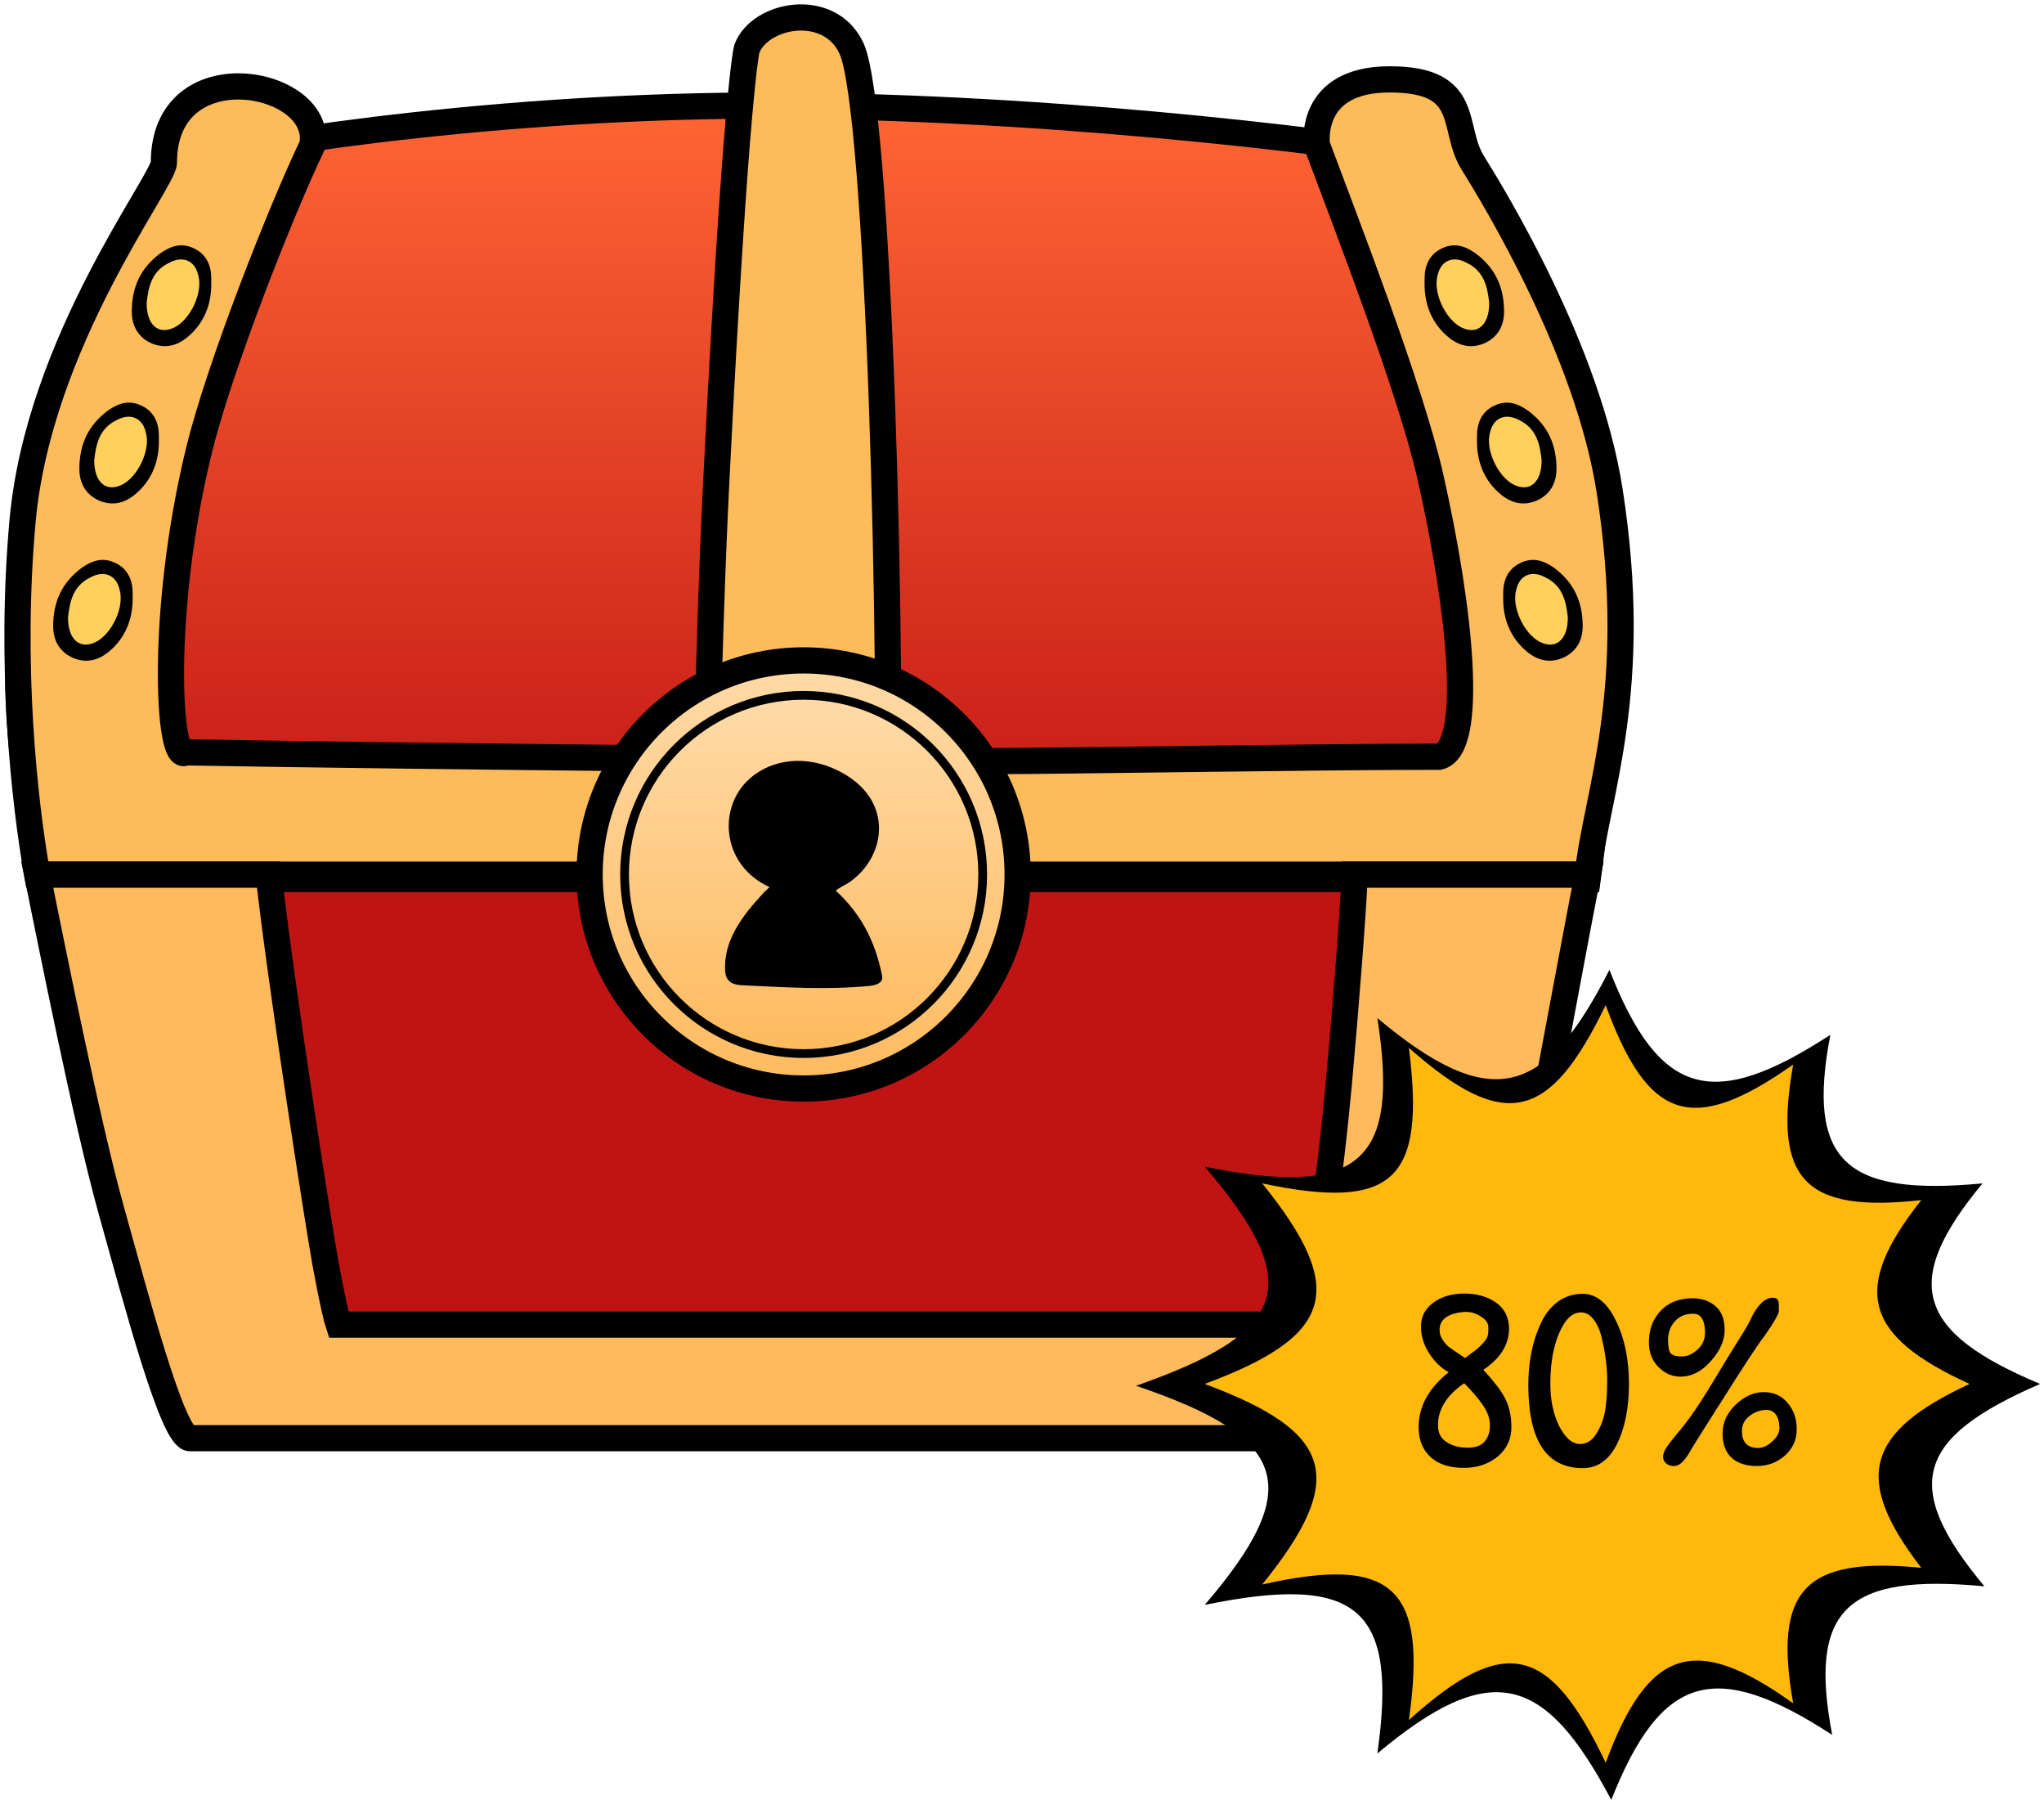 <svg width="234" height="206" viewBox="0 0 234 206" fill="none" xmlns="http://www.w3.org/2000/svg">
<path d="M21.262 165.105H165.762C169.762 162.305 178.428 120.605 182.262 100.105L4.262 101.605C4.428 102.772 5.162 107.405 6.762 116.605C8.362 125.805 17.095 152.772 21.262 165.105Z" fill="#C01414" stroke="black"/>
<path d="M91.761 12.105C59.361 11.705 30.261 16.271 19.761 18.605C17.095 22.438 10.961 32.206 7.761 40.605C3.761 51.105 3.261 63.605 2.261 73.606C1.461 81.606 3.594 94.939 4.761 100.605H181.761C182.928 92.272 184.961 71.805 183.761 56.605C182.561 41.406 172.261 24.938 167.261 18.605C155.594 16.605 124.161 12.505 91.761 12.105Z" fill="url(#paint0_linear_72_5835)" stroke="black" stroke-width="3"/>
<path d="M22.763 51.605C25.063 42.149 32.096 24.272 35.763 16.605C37.088 9.084 18.763 5.584 18.763 18.605C18.763 20.727 4.455 39.063 2.588 59.584C1.086 76.084 2.763 91.606 4.263 100.106H181.763C182.763 90.772 187.857 79.106 184.263 56.105C181.763 40.105 171.088 22.629 168.588 18.605C166.088 14.582 168.588 9.085 159.088 9.084C149.661 9.083 150.763 16.605 150.763 16.605C153.93 25.105 161.476 44.476 163.763 54.605C167.263 70.106 168.763 85.606 164.763 86.606C150.596 86.606 121.763 87.106 113.763 87.106C105.763 87.106 49.096 86.606 21.263 86.106C19.263 87.606 18.263 70.106 22.763 51.605Z" fill="#FEBB59" stroke="black" stroke-width="3"/>
<path d="M97.5 5.584C95 0.085 87 1.584 85.5 5.584C85.5 5.584 84.296 9.584 82 55.085C81.025 74.4 80.5 104.585 80.5 104.585C81.5 109.586 101.407 108.585 101.5 105.084C102.333 73.751 100.579 12.357 97.5 5.584Z" fill="#FEBB59" stroke="black" stroke-width="3"/>
<path d="M37.262 144.605C36.462 140.205 32.095 112.272 30.762 100.105H4.262C5.928 108.272 9.962 128.605 12.762 138.605C15.562 148.605 19.762 164.605 21.762 164.605H91.762H165.762C168.262 164.605 171.162 153.006 172.762 146.606L172.762 146.605C174.362 140.205 179.262 112.939 181.762 100.105H155.086C154.919 104.272 154.062 115.305 153.262 124.105C152.462 132.905 150.262 151.605 148.262 151.605H98.262H38.762C38.595 151.105 38.062 149.005 37.262 144.605Z" fill="#FEBA5D" stroke="black" stroke-width="3"/>
<ellipse cx="19.817" cy="33.599" rx="3.134" ry="4.732" transform="rotate(25.904 19.817 33.599)" fill="#FFD15C"/>
<ellipse cx="13.973" cy="51.71" rx="3.134" ry="4.732" transform="rotate(25.904 13.973 51.71)" fill="#FFD15C"/>
<ellipse cx="10.973" cy="69.71" rx="3.134" ry="4.732" transform="rotate(25.904 10.973 69.71)" fill="#FFD15C"/>
<ellipse cx="168.081" cy="33.736" rx="3.134" ry="4.732" transform="rotate(-28.122 168.081 33.736)" fill="#FFD15C"/>
<ellipse cx="174.081" cy="51.736" rx="3.134" ry="4.732" transform="rotate(-28.122 174.081 51.736)" fill="#FFD15C"/>
<ellipse cx="177.081" cy="69.736" rx="3.134" ry="4.732" transform="rotate(-28.122 177.081 69.736)" fill="#FFD15C"/>
<path d="M24.186 32.567C24.186 34.967 23.286 37.067 21.486 38.567C20.286 39.567 18.886 39.967 17.286 39.267C15.786 38.567 15.086 37.267 15.086 35.667C15.086 32.867 16.086 30.667 18.386 28.967C19.686 28.067 20.886 27.767 22.286 28.467C23.686 29.167 24.186 30.467 24.186 31.867C24.186 32.067 24.186 32.367 24.186 32.567ZM16.786 34.667C16.786 37.267 18.186 38.367 19.986 37.467C21.786 36.567 23.286 33.467 22.686 31.467C22.286 29.767 20.886 29.267 19.386 30.067C17.286 31.067 16.986 32.967 16.786 34.667Z" fill="black"/>
<path d="M163.088 32.567C163.088 34.967 163.988 37.067 165.788 38.567C166.988 39.567 168.388 39.967 169.988 39.267C171.488 38.567 172.188 37.267 172.188 35.667C172.188 32.867 171.188 30.667 168.888 28.967C167.588 28.067 166.388 27.767 164.988 28.467C163.588 29.167 163.088 30.467 163.088 31.867C163.088 32.067 163.088 32.367 163.088 32.567ZM170.488 34.667C170.488 37.267 169.088 38.367 167.288 37.467C165.488 36.567 163.988 33.467 164.588 31.467C164.988 29.767 166.388 29.267 167.888 30.067C169.988 31.067 170.288 32.967 170.488 34.667Z" fill="black"/>
<path d="M18.186 50.567C18.186 52.967 17.286 55.067 15.486 56.567C14.286 57.567 12.886 57.967 11.286 57.267C9.786 56.567 9.086 55.267 9.086 53.667C9.086 50.867 10.086 48.667 12.386 46.967C13.686 46.067 14.886 45.767 16.286 46.467C17.686 47.167 18.186 48.467 18.186 49.867C18.186 50.067 18.186 50.367 18.186 50.567ZM10.786 52.667C10.786 55.267 12.186 56.367 13.986 55.467C15.786 54.567 17.286 51.467 16.686 49.467C16.286 47.767 14.886 47.267 13.386 48.067C11.286 49.067 10.986 50.967 10.786 52.667Z" fill="black"/>
<path d="M169.088 50.567C169.088 52.967 169.988 55.067 171.788 56.567C172.988 57.567 174.388 57.967 175.988 57.267C177.488 56.567 178.188 55.267 178.188 53.667C178.188 50.867 177.188 48.667 174.888 46.967C173.588 46.067 172.388 45.767 170.988 46.467C169.588 47.167 169.088 48.467 169.088 49.867C169.088 50.067 169.088 50.367 169.088 50.567ZM176.488 52.667C176.488 55.267 175.088 56.367 173.288 55.467C171.488 54.567 169.988 51.467 170.588 49.467C170.988 47.767 172.388 47.267 173.888 48.067C175.988 49.067 176.288 50.967 176.488 52.667Z" fill="black"/>
<path d="M15.186 68.567C15.186 70.967 14.286 73.067 12.486 74.567C11.286 75.567 9.886 75.967 8.286 75.267C6.786 74.567 6.086 73.267 6.086 71.667C6.086 68.867 7.086 66.667 9.386 64.967C10.686 64.067 11.886 63.767 13.286 64.467C14.686 65.167 15.186 66.467 15.186 67.867C15.186 68.067 15.186 68.367 15.186 68.567ZM7.786 70.667C7.786 73.267 9.186 74.367 10.986 73.467C12.786 72.567 14.286 69.467 13.686 67.467C13.286 65.767 11.886 65.267 10.386 66.067C8.286 67.067 7.986 68.967 7.786 70.667Z" fill="black"/>
<path d="M172.088 68.567C172.088 70.967 172.988 73.067 174.788 74.567C175.988 75.567 177.388 75.967 178.988 75.267C180.488 74.567 181.188 73.267 181.188 71.667C181.188 68.867 180.188 66.667 177.888 64.967C176.588 64.067 175.388 63.767 173.988 64.467C172.588 65.167 172.088 66.467 172.088 67.867C172.088 68.067 172.088 68.367 172.088 68.567ZM179.488 70.667C179.488 73.267 178.088 74.367 176.288 73.467C174.488 72.567 172.988 69.467 173.588 67.467C173.988 65.767 175.388 65.267 176.888 66.067C178.988 67.067 179.288 68.967 179.488 70.667Z" fill="black"/>
<circle cx="92" cy="100.084" r="24.5" fill="#BACFD0"/>
<circle cx="92" cy="100.084" r="24.5" fill="url(#paint1_linear_72_5835)"/>
<circle cx="92" cy="100.084" r="24.5" stroke="black" stroke-width="3"/>
<circle cx="92" cy="100.084" r="20.5" fill="#BACFD0"/>
<circle cx="92" cy="100.084" r="20.5" fill="url(#paint2_linear_72_5835)"/>
<circle cx="92" cy="100.084" r="20.5" stroke="black"/>
<path d="M95.662 101.92C98.772 104.768 100.223 108.012 100.949 111.493C101.156 112.284 100.741 112.68 99.601 112.838C94.729 113.313 89.753 112.996 84.88 112.759C83.636 112.68 83.118 112.205 83.014 111.176C82.807 107.695 84.88 104.926 87.368 102.236C87.576 101.999 87.887 101.762 88.094 101.524C82.703 99.072 82.185 92.742 85.502 89.419C87.887 87.046 91.619 86.413 95.143 87.837C102.607 90.923 101.674 98.122 97.009 101.129C96.491 101.366 96.18 101.603 95.662 101.92Z" fill="black"/>
<path fill-rule="evenodd" clip-rule="evenodd" d="M233.556 158.394C219.316 164.557 217.616 170.083 227.18 181.559C211.453 180.072 206.99 184.11 209.753 198.562C196.363 189.848 190.2 191.548 184.462 206C176.811 191.548 170.648 189.848 157.683 200.687C160.021 184.11 155.558 180.072 137.918 183.685C149.395 170.295 147.695 164.557 130.055 158.606C147.695 152.443 149.395 146.917 137.918 133.528C155.771 137.141 160.234 132.89 157.683 116.526C170.648 127.365 176.811 125.664 184.249 111C189.988 125.664 196.151 127.152 209.54 118.438C206.777 132.89 211.24 136.928 226.967 135.441C217.616 146.705 219.316 152.443 233.556 158.394Z" fill="black"/>
<path fill-rule="evenodd" clip-rule="evenodd" d="M225.476 158.395C213.574 163.92 212.086 169.234 219.95 179.435C206.773 178.16 202.948 181.773 205.285 194.95C194.021 186.874 188.708 188.574 183.82 201.75C177.444 188.361 172.344 186.874 161.292 196.862C163.417 181.773 159.592 177.947 144.502 181.348C154.279 169.234 152.791 163.92 137.914 158.395C152.791 152.869 154.279 147.556 144.502 135.442C159.592 138.63 163.205 135.017 161.292 119.927C172.344 129.703 177.444 128.216 183.82 115.039C188.708 128.428 193.809 129.916 205.285 121.84C202.948 135.017 206.561 138.842 219.95 137.354C211.874 147.556 213.361 152.869 225.476 158.395Z" fill="#FFB80C"/>
<path d="M167.625 148.05C169.085 148.05 170.305 148.4 171.285 149.1C172.265 149.8 172.755 150.79 172.755 152.07C172.755 153.89 171.775 155.46 169.815 156.78C170.955 158 171.765 159.05 172.245 159.93C172.765 160.89 173.025 162.03 173.025 163.35C173.025 164.67 172.535 165.76 171.555 166.62C170.495 167.54 169.165 168 167.565 168C165.965 168 164.715 167.6 163.815 166.8C162.875 165.96 162.405 164.81 162.405 163.35C162.405 160.97 163.555 158.87 165.855 157.05C164.995 156.59 164.255 155.88 163.635 154.92C162.995 153.94 162.675 152.91 162.675 151.83C162.675 150.73 163.115 149.84 163.995 149.16C164.955 148.42 166.165 148.05 167.625 148.05ZM164.805 152.22C164.805 152.62 164.925 153 165.165 153.36C165.405 153.72 165.645 153.99 165.885 154.17C166.125 154.35 166.455 154.58 166.875 154.86C167.295 155.14 167.575 155.33 167.715 155.43C168.355 154.95 168.785 154.63 169.005 154.47C169.225 154.29 169.475 154.05 169.755 153.75C170.055 153.43 170.235 153.16 170.295 152.94C170.375 152.7 170.405 152.35 170.385 151.89C170.385 151.43 170.105 151.03 169.545 150.69C169.005 150.33 168.435 150.15 167.835 150.15C167.775 150.15 167.715 150.15 167.655 150.15C165.755 150.31 164.805 151 164.805 152.22ZM164.625 162.99C164.625 163.09 164.625 163.18 164.625 163.26C164.645 164.04 164.975 164.64 165.615 165.06C166.275 165.48 167.085 165.69 168.045 165.69C168.945 165.69 169.595 165.44 169.995 164.94C170.395 164.44 170.585 163.83 170.565 163.11C170.565 162.39 170.325 161.67 169.845 160.95C169.385 160.23 168.645 159.35 167.625 158.31C166.605 159.01 165.845 159.77 165.345 160.59C164.865 161.41 164.625 162.21 164.625 162.99ZM174.963 158.52C174.963 155.84 175.443 153.48 176.403 151.44C176.883 150.4 177.533 149.58 178.353 148.98C179.173 148.38 180.113 148.08 181.173 148.08C182.733 148.08 184.003 149.1 184.983 151.14C185.983 153.16 186.483 155.57 186.483 158.37C186.483 161.15 186.023 163.46 185.103 165.3C184.183 167.12 182.883 168.03 181.203 168.03C177.043 168.03 174.963 164.86 174.963 158.52ZM180.903 165.27C181.623 165.27 182.223 164.9 182.703 164.16C183.203 163.4 183.543 162.56 183.723 161.64C183.903 160.7 183.993 159.49 183.993 158.01C183.993 156.51 183.793 154.92 183.393 153.24C183.193 152.32 182.883 151.59 182.463 151.05C182.063 150.49 181.573 150.21 180.993 150.21C180.213 150.21 179.543 150.68 178.983 151.62C177.983 153.32 177.483 155.58 177.483 158.4C177.483 160.24 177.823 161.85 178.503 163.23C179.203 164.59 180.003 165.27 180.903 165.27ZM203.65 150.03C203.65 150.37 203.1 151.33 202 152.91C201.34 153.73 199.7 156.22 197.08 160.38C195.4 163 194.11 165.06 193.21 166.56C192.69 167.38 192.17 167.79 191.65 167.79C191.15 167.79 190.78 167.61 190.54 167.25C190.44 167.09 190.39 166.91 190.39 166.71C190.39 166.51 190.47 166.24 190.63 165.9C190.81 165.56 191.42 164.77 192.46 163.53C193.5 162.27 194.69 160.52 196.03 158.28C197.39 156.02 198.4 154.37 199.06 153.33C199.72 152.29 200.17 151.52 200.41 151.02C200.79 150.14 201.28 149.44 201.88 148.92C202.26 148.66 202.6 148.53 202.9 148.53C203.2 148.53 203.4 148.6 203.5 148.74C203.6 148.88 203.65 149.12 203.65 149.46V150.03ZM189.49 150.84C190.43 149.34 191.86 148.59 193.78 148.59C194.82 148.59 195.69 148.89 196.39 149.49C197.09 150.09 197.44 151 197.44 152.22C197.44 153.42 196.91 154.61 195.85 155.79C194.81 156.97 193.65 157.56 192.37 157.56C191.43 157.56 190.59 157.19 189.85 156.45C189.13 155.71 188.77 154.78 188.77 153.66C188.77 152.54 189.01 151.6 189.49 150.84ZM195.19 152.55C195.19 151.09 194.74 150.36 193.84 150.36C192.94 150.36 192.23 150.66 191.71 151.26C191.21 151.84 190.96 152.53 190.96 153.33C190.96 154.13 191.06 154.65 191.26 154.89C191.48 155.13 191.9 155.25 192.52 155.25C193.16 155.25 193.76 154.99 194.32 154.47C194.9 153.95 195.19 153.31 195.19 152.55ZM197.2 164.07C197.2 162.83 197.7 161.73 198.7 160.77C199.7 159.81 200.77 159.33 201.91 159.33C203.05 159.33 203.96 159.74 204.64 160.56C205.34 161.36 205.69 162.37 205.69 163.59C205.69 164.79 205.24 165.79 204.34 166.59C203.44 167.39 202.37 167.79 201.13 167.79C199.91 167.79 198.95 167.48 198.25 166.86C197.55 166.22 197.2 165.29 197.2 164.07ZM199.42 163.77C199.42 165.07 200.04 165.72 201.28 165.72C201.82 165.72 202.36 165.47 202.9 164.97C203.44 164.47 203.71 163.97 203.71 163.47C203.71 162.59 203.48 161.97 203.02 161.61C202.8 161.45 202.54 161.37 202.24 161.37C201.52 161.37 200.87 161.6 200.29 162.06C199.71 162.5 199.42 163.07 199.42 163.77Z" fill="black"/>
<defs>
<linearGradient id="paint0_linear_72_5835" x1="93.107" y1="12.08" x2="93.107" y2="100.605" gradientUnits="userSpaceOnUse">
<stop stop-color="#FF6534"/>
<stop offset="1" stop-color="#C01414"/>
</linearGradient>
<linearGradient id="paint1_linear_72_5835" x1="92" y1="74.084" x2="92" y2="126.084" gradientUnits="userSpaceOnUse">
<stop stop-color="#FFDBA9"/>
<stop offset="1" stop-color="#FEBA5D"/>
</linearGradient>
<linearGradient id="paint2_linear_72_5835" x1="92" y1="79.084" x2="92" y2="121.084" gradientUnits="userSpaceOnUse">
<stop stop-color="#FFDBA9"/>
<stop offset="1" stop-color="#FEBA5D"/>
</linearGradient>
</defs>
</svg>
